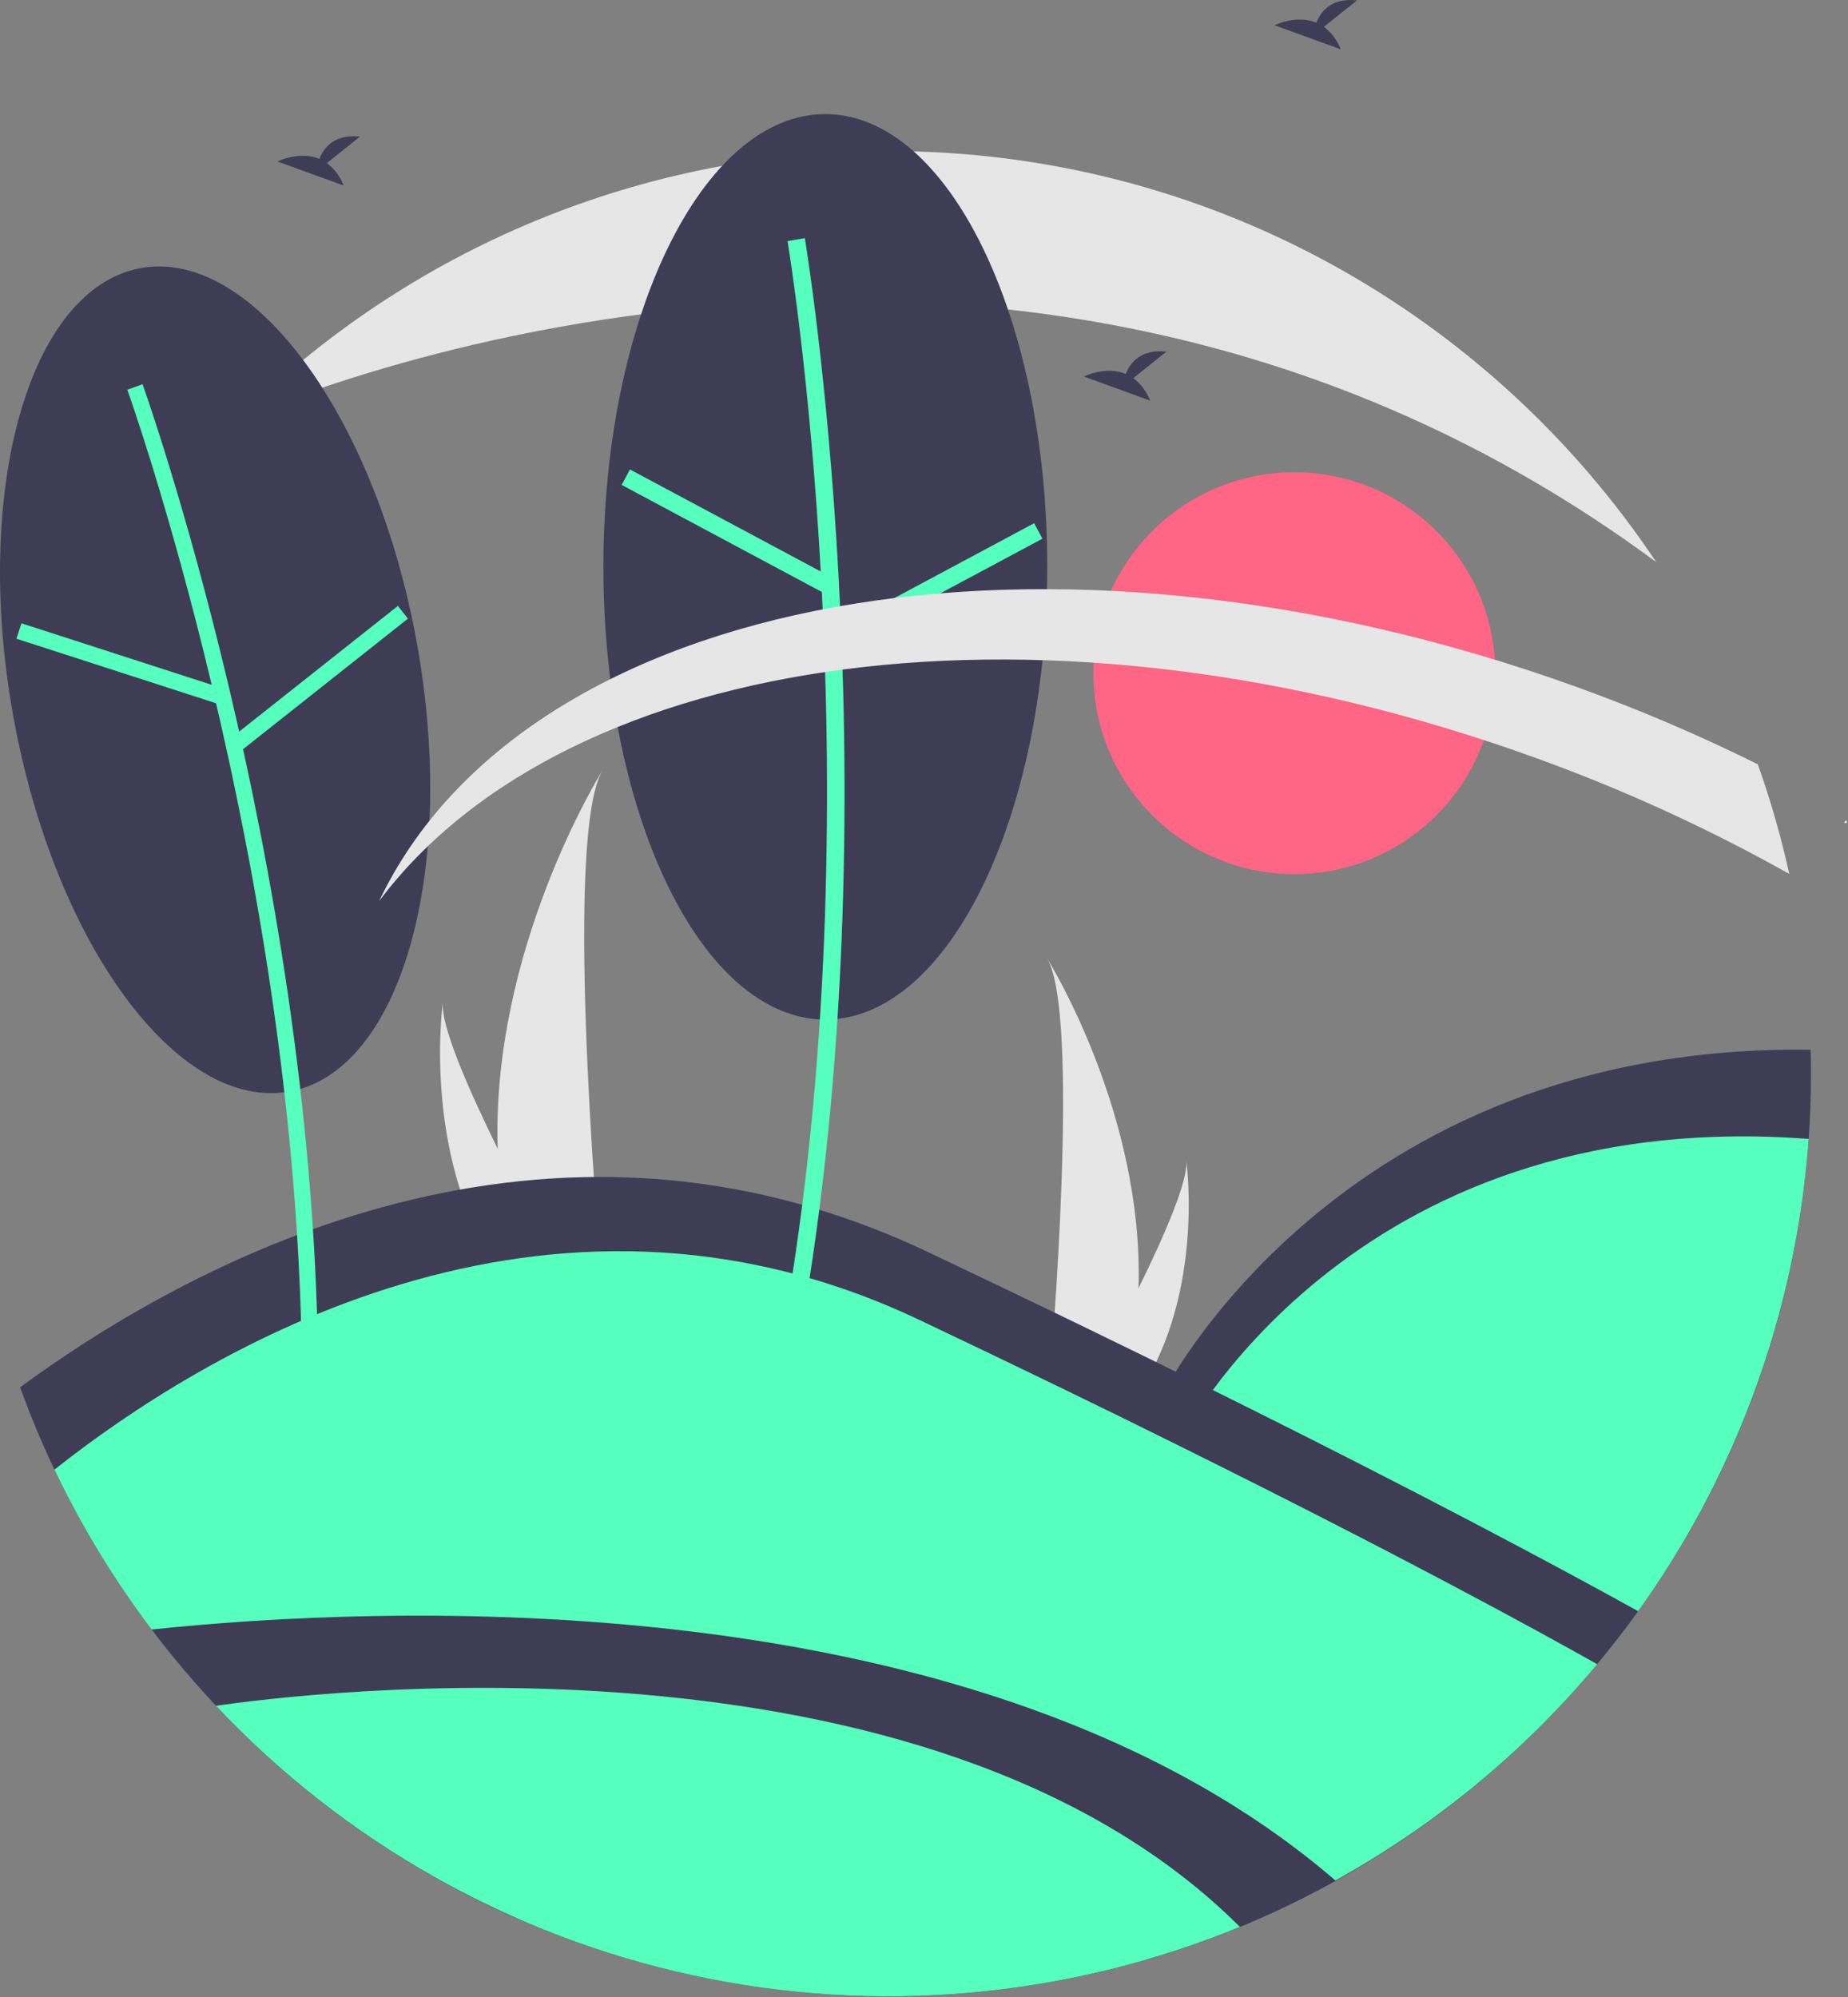 <svg width="693" height="749" viewBox="0 0 693 749" fill="none" xmlns="http://www.w3.org/2000/svg">
<rect x="0" y="0" width="693" height="749" fill="#808080" stroke="none"/>
<g clip-path="url(#clip0_5_528)">
<path d="M485.389 327.855C527.012 327.855 560.754 294.113 560.754 252.49C560.754 210.866 527.012 177.124 485.389 177.124C443.766 177.124 410.023 210.866 410.023 252.49C410.023 294.113 443.766 327.855 485.389 327.855Z" fill="#FF6584"/>
<path d="M692.12 308.681C692.287 308.651 692.411 308.535 692.605 308.564C692.52 308.238 692.41 307.919 692.275 307.61C692.035 307.937 691.79 308.271 691.576 308.563L692.12 308.681Z" fill="white"/>
<path d="M186.633 430.865C187.073 447.308 189.827 463.606 194.814 479.281C194.928 479.644 195.048 480.003 195.167 480.366H225.7C225.667 480.041 225.635 479.677 225.602 479.281C223.566 455.876 211.829 313.43 225.863 289.07C224.636 291.046 184.266 356.498 186.633 430.865Z" fill="#E6E6E6"/>
<path d="M188.924 479.281C189.179 479.644 189.445 480.008 189.716 480.367H212.621C212.447 480.057 212.247 479.693 212.013 479.281C208.229 472.451 197.029 452.033 186.633 430.865C175.46 408.117 165.21 384.507 166.073 375.961C165.807 377.889 158.076 436.641 188.924 479.281Z" fill="#E6E6E6"/>
<path d="M426.938 483.196C426.555 497.531 424.153 511.74 419.806 525.406C419.706 525.723 419.602 526.035 419.498 526.352H392.879C392.907 526.068 392.936 525.751 392.964 525.406C394.739 505.001 404.972 380.815 392.737 359.577C393.807 361.3 429.002 418.362 426.938 483.196Z" fill="#E6E6E6"/>
<path d="M424.941 525.406C424.719 525.723 424.487 526.04 424.25 526.352H404.281C404.432 526.083 404.608 525.765 404.811 525.406C408.11 519.451 417.874 501.65 426.938 483.196C436.679 463.364 445.615 442.78 444.862 435.33C445.094 437.011 451.834 488.232 424.941 525.406Z" fill="#E6E6E6"/>
<path d="M122.584 61.173L134.997 51.244C125.354 50.18 121.391 55.44 119.77 59.602C112.236 56.474 104.034 60.574 104.034 60.574L128.871 69.591C127.618 66.244 125.437 63.324 122.584 61.173Z" fill="#3F3D56"/>
<path d="M496.468 10.068L508.881 0.139C499.238 -0.925 495.275 4.334 493.654 8.497C486.12 5.369 477.918 9.469 477.918 9.469L502.756 18.485C501.503 15.139 499.321 12.219 496.468 10.068Z" fill="#3F3D56"/>
<path d="M679.109 402.689C679.109 410.916 678.823 419.075 678.25 427.167C673.828 491.009 651.692 552.353 614.327 604.308C609.444 611.122 604.317 617.746 598.946 624.178C585.029 640.87 569.577 656.219 552.793 670.024L479.222 626.853L435.234 524.187C435.234 524.187 500.865 391.3 678.993 393.709C679.067 396.692 679.106 399.685 679.109 402.689Z" fill="#3F3D56"/>
<path d="M678.25 427.167C674.865 474.874 661.629 521.362 639.376 563.697C617.124 606.032 586.338 643.295 548.961 673.134L480.612 633.031L441.603 541.977C441.603 541.977 504.814 413.994 678.25 427.167Z" fill="#57FFBE"/>
<path d="M614.327 604.308C609.444 611.122 604.317 617.746 598.946 624.179C562.956 667.42 516.969 701.238 464.966 722.705C454.436 727.047 443.658 730.875 432.633 734.191C353.023 755.362 268.681 750.007 192.388 718.937C116.934 685.26 55.96 625.784 20.417 551.191C15.64 541.149 11.345 530.853 7.53 520.302C74.053 471.569 205.136 401.787 348.001 469.595C387.52 488.351 422.807 505.448 453.863 520.886C532.667 559.948 585.115 588.109 614.327 604.308Z" fill="#3F3D56"/>
<path d="M598.946 624.179C561.743 668.766 513.924 703.281 459.888 724.549C405.853 745.816 347.336 753.154 289.723 745.885C232.11 738.616 177.249 716.976 130.189 682.954C83.129 648.932 45.381 603.621 20.417 551.191C75.975 507.256 204.117 428.303 344.742 495.038C380.907 512.203 413.194 527.849 441.603 541.977C524.42 583.025 575.435 610.921 598.946 624.179Z" fill="#57FFBE"/>
<path d="M500.886 705.393C489.252 711.842 477.259 717.623 464.966 722.705C423.131 739.945 378.314 748.789 333.066 748.733C279.524 748.712 226.716 736.278 178.79 712.409C130.863 688.54 89.123 653.884 56.847 611.165C139.494 602.45 367.946 590.699 500.886 705.393Z" fill="#3F3D56"/>
<path d="M464.966 722.705C400.095 749.379 328.656 755.733 260.096 740.926C191.537 726.12 129.087 690.85 81.006 639.782C111.067 635.367 347.078 605.04 464.966 722.705Z" fill="#57FFBE"/>
<path d="M621.068 210.794V210.805C373.976 28.113 90.878 156.701 88.691 157.688V157.678C120.779 125.594 158.881 100.155 200.815 82.819C242.748 65.482 287.69 56.588 333.066 56.646C453.194 56.646 559.024 117.861 621.068 210.794Z" fill="#E6E6E6"/>
<path d="M108.51 409.398C150.309 401.861 171.729 326.612 156.352 241.323C140.975 156.034 94.623 93.003 52.823 100.54C11.023 108.076 -10.396 183.326 4.981 268.615C20.358 353.903 66.71 416.934 108.51 409.398Z" fill="#3F3D56"/>
<path d="M119.252 509.004C116.774 321.668 54.094 145.864 53.461 144.111L47.745 146.173C48.374 147.917 110.711 322.8 113.176 509.087L119.252 509.004Z" fill="#57FFBE"/>
<path d="M8.045 233.776L6.175 239.559L81.216 263.827L83.086 258.044L8.045 233.776Z" fill="#57FFBE"/>
<path d="M149.203 227.261L87.374 276.228L91.148 280.992L152.976 232.026L149.203 227.261Z" fill="#57FFBE"/>
<path d="M309.499 382.39C355.46 382.39 392.719 306.367 392.719 212.589C392.719 118.811 355.46 42.788 309.499 42.788C263.539 42.788 226.28 118.811 226.28 212.589C226.28 306.367 263.539 382.39 309.499 382.39Z" fill="#3F3D56"/>
<path d="M301.815 490.526C335.145 290.551 302.15 91.299 301.813 89.311L295.33 90.409C295.665 92.387 328.47 290.593 295.328 489.447L301.815 490.526Z" fill="#57FFBE"/>
<path d="M236.233 176.077L233.131 181.876L308.383 222.127L311.485 216.328L236.233 176.077Z" fill="#57FFBE"/>
<path d="M387.805 196.24L312.562 236.514L315.665 242.313L390.909 202.038L387.805 196.24Z" fill="#57FFBE"/>
<path d="M670.979 327.77C640.445 310.627 608.545 296.042 575.604 284.164C393.464 218.257 212.853 243.658 142.158 337.981C197.175 222.428 393.486 186.094 591.59 257.776C614.647 266.111 637.212 275.751 659.175 286.648C663.96 300.097 667.902 313.831 670.979 327.77Z" fill="#E6E6E6"/>
<path d="M424.987 141.823L437.4 131.894C427.757 130.83 423.794 136.09 422.173 140.252C414.639 137.124 406.437 141.224 406.437 141.224L431.274 150.241C430.021 146.894 427.84 143.974 424.987 141.823Z" fill="#3F3D56"/>
</g>
<defs>
<clipPath id="clip0_5_528">
<rect width="692.605" height="748.733" fill="white"/>
</clipPath>
</defs>
</svg>
